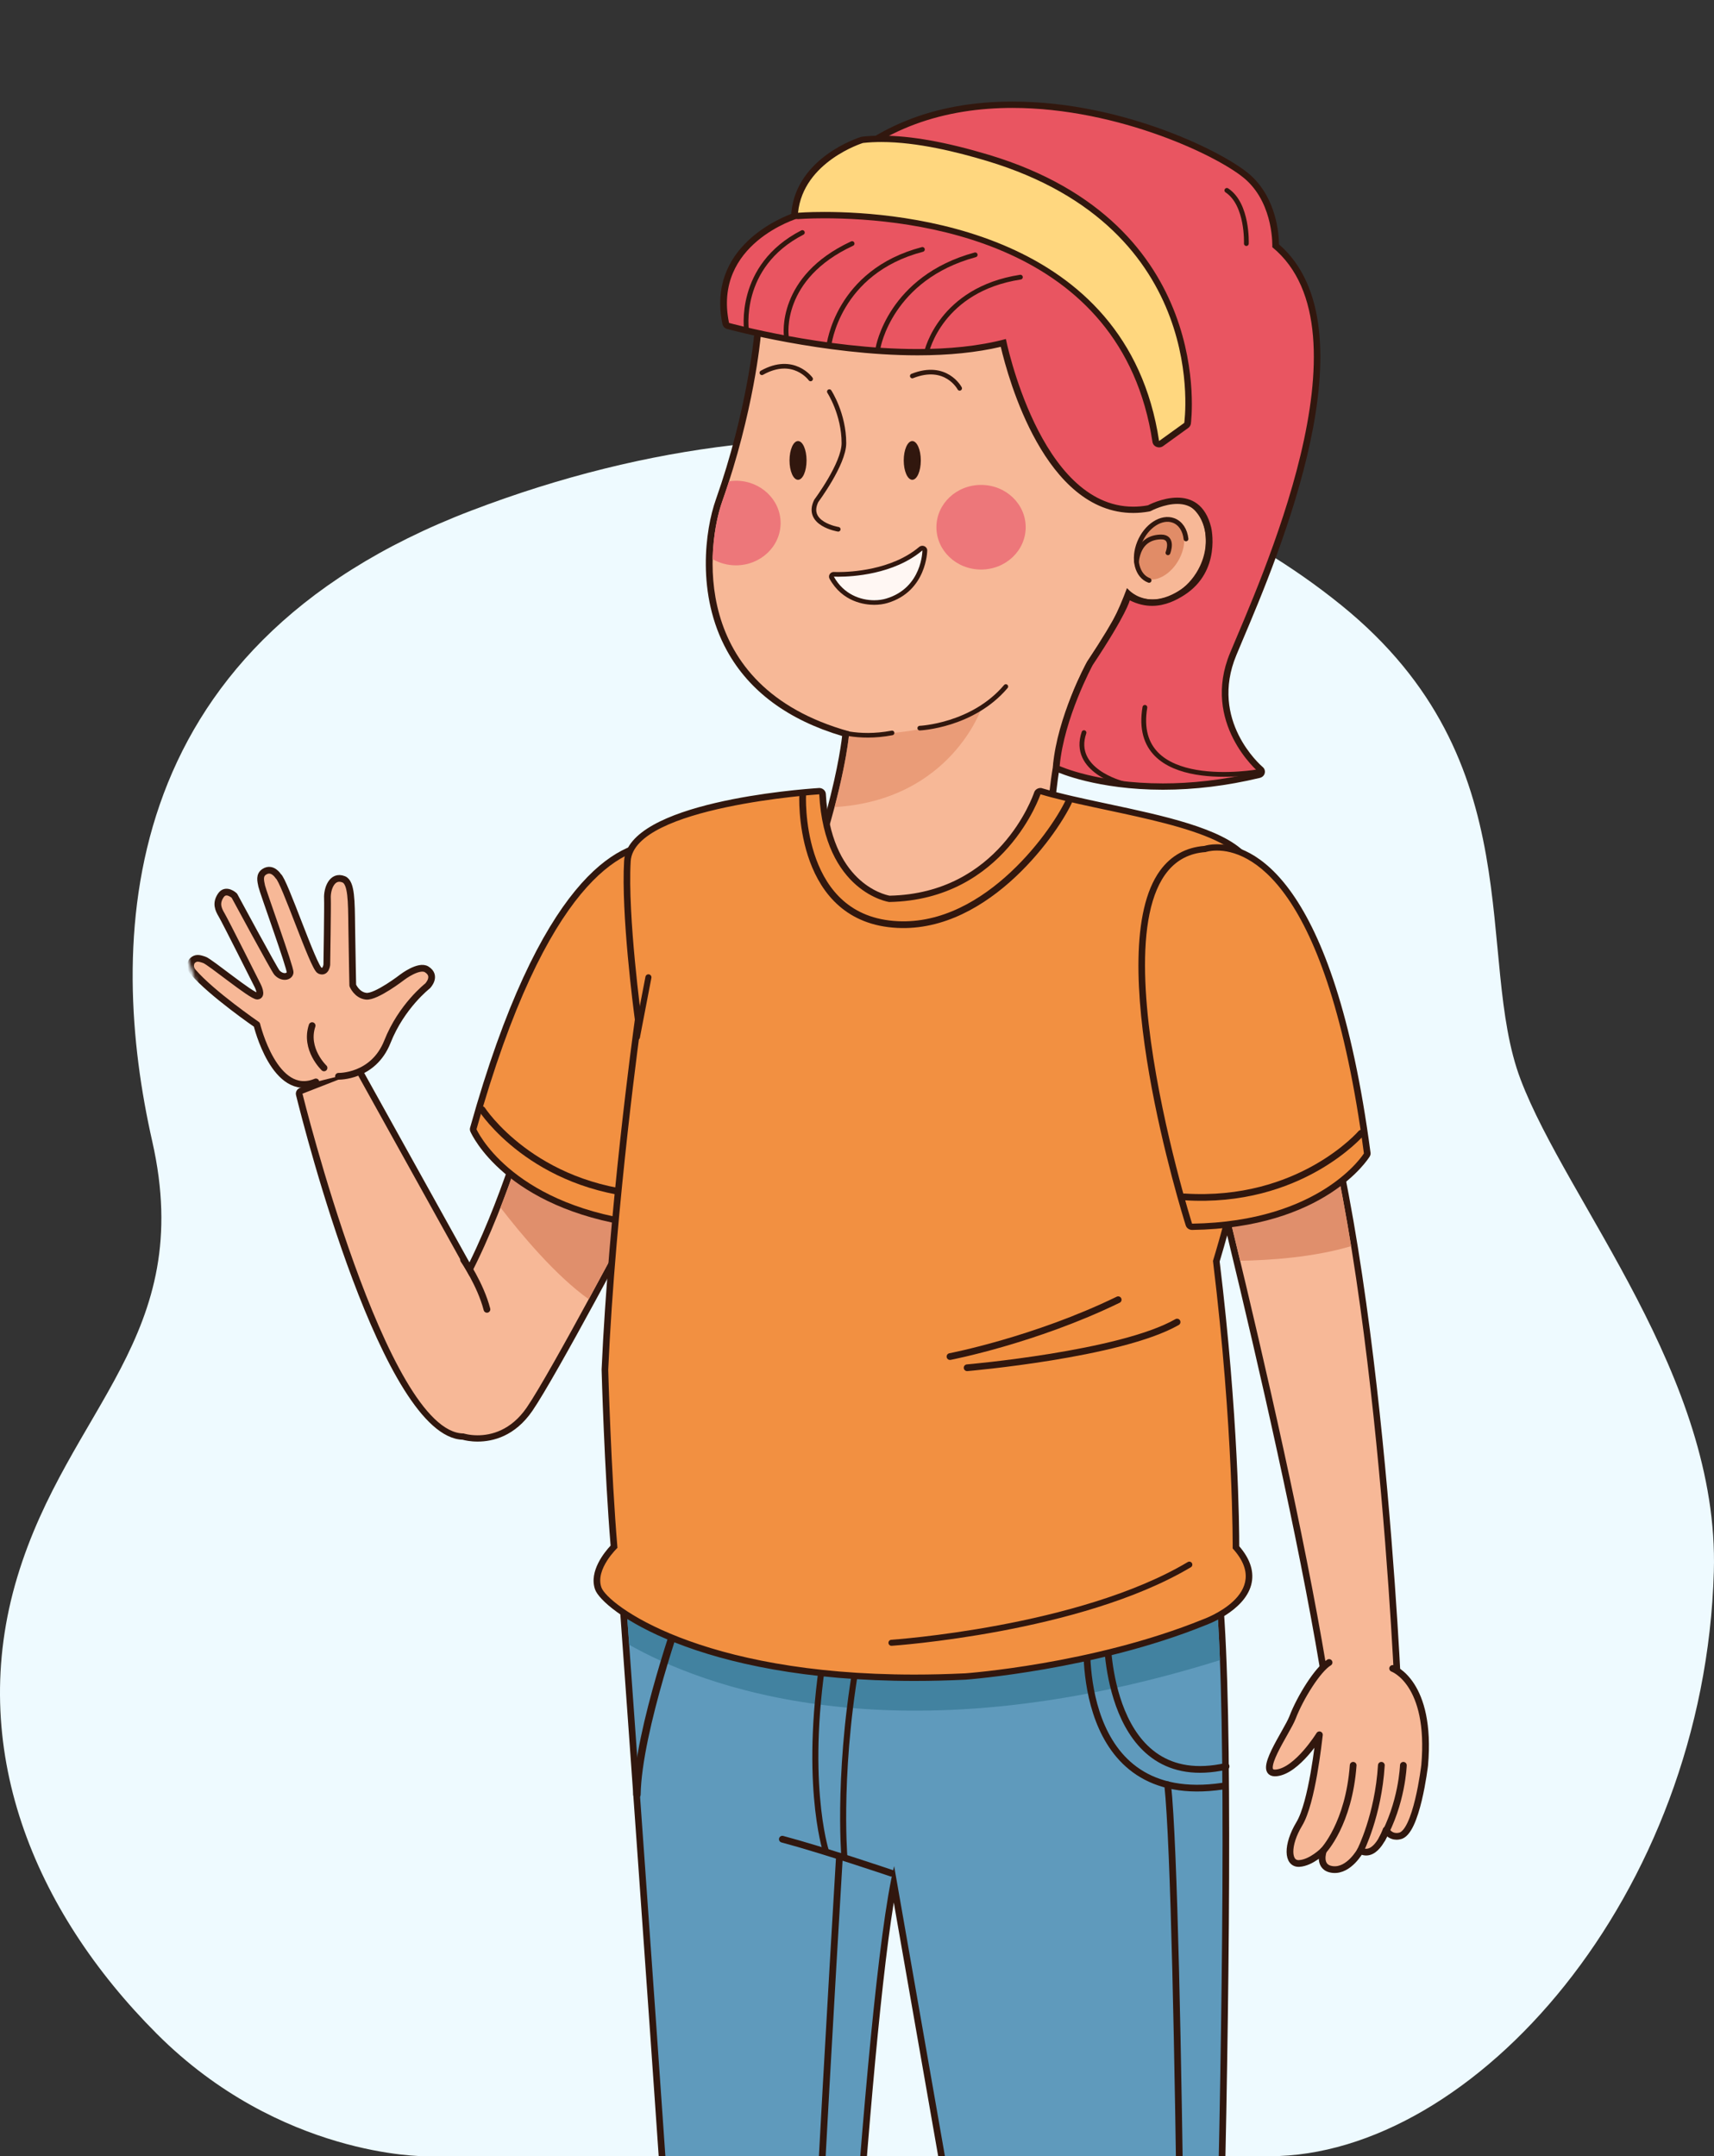 <svg width="461" height="580" viewBox="0 0 461 580" fill="none" xmlns="http://www.w3.org/2000/svg">
<rect x="0" y="0" width="461" height="580" fill="#333333" stroke="none"/>
<path d="M114.187 579.99C114.187 579.99 75.379 580.301 42.199 547.091C9.018 513.882 -9.129 469.954 4.642 424.231C18.413 378.508 52.844 359.567 40.947 306.996C29.049 254.424 29.68 174.479 126.696 137.369C223.712 100.259 308.85 120.735 360.799 162.828C412.757 204.921 396.483 257.452 409.001 290.411C421.52 323.37 462.462 370.316 460.96 422.707C458.456 509.811 396.483 580 341.4 580C286.316 580 114.187 579.99 114.187 579.99Z" fill="#EEFAFF"/>
<mask id="mask0_18_275" style="mask-type:luminance" maskUnits="userSpaceOnUse" x="39" y="0" width="376" height="585">
<path d="M115.96 585C115.96 585 161.59 548.426 128.46 505C95.33 461.575 102.21 535.778 115.96 476C129.71 416.232 54.71 296.817 42.83 228.086C30.95 159.355 49.12 88.118 146 39.606C242.88 -8.907 310.34 -15.428 362.21 39.606C414.09 94.64 397.84 163.317 410.34 206.4C422.84 249.483 399.5 294.505 398 363C395.5 476.881 397.84 584.989 342.84 584.989C287.84 585 115.96 585 115.96 585Z" fill="white"/>
</mask>
<g mask="url(#mask0_18_275)">
<path d="M242.98 267.39C230.81 266.21 222.65 262.08 218.73 255.1C211.43 242.1 221.38 224.14 221.81 223.38C226.14 208.52 227.24 199.76 227.48 197.36C212.79 193.13 202.32 185.5 196.34 174.65C188.12 159.73 190.61 142.51 193.38 134.69C201.83 110.78 203.65 90.94 203.66 90.75C207.65 69.8 232.61 60.3 254.12 60.3C273.2 60.3 289.77 67.19 298.45 78.74C312.18 97.02 311.66 120.86 309.86 134.44C311.39 133.83 312.97 133.52 314.5 133.52C315.92 133.52 317.29 133.78 318.56 134.31C324.8 136.9 327.07 145.08 323.63 152.52C320.96 158.26 315.55 162.12 310.14 162.12C308.72 162.12 307.34 161.85 306.07 161.31C305.13 160.93 304.28 160.41 303.48 159.75C301.26 165.52 298.73 170.45 296.14 174.06C282.48 192.93 282.48 223.48 282.49 223.79C275.79 238.39 253.59 267.41 243.49 267.41C243.44 267.41 243.01 267.39 242.98 267.39Z" fill="#F7B897"/>
<path d="M254.12 61.16C271.29 61.16 288.49 66.97 297.71 79.24C309.83 95.36 311.54 116.95 308.74 135.91C310.58 134.91 312.55 134.37 314.49 134.37C315.75 134.37 317 134.6 318.18 135.1C323.98 137.51 326.03 145.17 322.79 152.18C320.2 157.75 315.04 161.27 310.13 161.27C308.86 161.27 307.61 161.03 306.42 160.54C305.11 160 304.01 159.18 303.11 158.19C300.75 164.58 298.03 169.91 295.39 173.58C281.41 192.89 281.58 223.8 281.58 223.8C274.56 238.9 252.6 266.56 243.47 266.56C243.34 266.56 243.2 266.55 243.07 266.54C200.8 262.46 222.6 223.78 222.6 223.78C227.89 205.75 228.44 196.75 228.44 196.75C184.77 184.61 190.37 145.88 194.23 134.97C202.81 110.69 204.56 90.82 204.56 90.82C208.23 71.56 231.15 61.16 254.12 61.16ZM254.12 59.45C232.25 59.45 206.85 69.17 202.79 90.52C202.75 90.88 200.92 110.65 192.52 134.42C189.71 142.37 187.17 159.88 195.54 175.05C201.53 185.93 211.94 193.64 226.5 197.98C226.14 201.07 224.91 209.5 220.92 223.15C219.8 225.19 210.7 242.63 217.93 255.5C222.01 262.74 230.4 267.03 242.88 268.24C243.07 268.25 243.27 268.26 243.47 268.26C254.09 268.26 276.34 239.28 283.22 224.49C283.32 224.27 283.38 224.03 283.38 223.8C283.38 223.49 283.39 193.18 296.88 174.55C299.35 171.12 301.75 166.52 303.9 161.15C304.47 161.52 305.08 161.84 305.71 162.1C307.09 162.68 308.59 162.98 310.14 162.98C315.9 162.98 321.65 158.91 324.45 152.87C328.09 145 325.62 136.33 318.92 133.54C317.54 132.96 316.05 132.67 314.5 132.67C313.32 132.67 312.12 132.85 310.93 133.18C312.59 119.29 312.64 96.16 299.18 78.25C290.34 66.48 273.49 59.46 254.12 59.45Z" fill="#31170E"/>
<path opacity="0.6" d="M317.22 150.27C315.01 154.55 310.78 156.89 307.77 155.5C304.74 154.11 304.08 149.51 306.26 145.23C308.47 140.95 312.7 138.61 315.73 140C318.75 141.4 319.42 146 317.22 150.27Z" fill="#D26E49"/>
<path opacity="0.6" d="M264.08 190.27C251.48 197.19 236.94 197.89 228.38 197.28C228.21 199.11 227.44 205.7 224.46 217.1C255.79 215.22 264.08 190.27 264.08 190.27Z" fill="#E18964"/>
<path d="M224.28 196.33C224.28 196.33 230.46 198.95 239.93 197.15" stroke="#31170E" stroke-width="1.247" stroke-miterlimit="10" stroke-linecap="round" stroke-linejoin="round"/>
<path d="M247.38 195.86C247.38 195.86 261.58 195.24 270.53 184.67" stroke="#31170E" stroke-width="1.247" stroke-miterlimit="10" stroke-linecap="round" stroke-linejoin="round"/>
<path d="M235.14 162.08C232.81 162.08 227.04 161.44 223.7 155.4C223.6 155.2 223.61 154.96 223.73 154.77C223.86 154.59 224.06 154.48 224.28 154.48C224.3 154.48 225.48 154.51 225.48 154.51C228.76 154.51 240.04 154.01 247.66 147.6C247.77 147.5 247.93 147.44 248.09 147.44C248.18 147.44 248.27 147.47 248.35 147.5C248.59 147.6 248.74 147.82 248.74 148.06C248.74 148.17 248.62 158.62 238.51 161.63C237.5 161.92 236.33 162.08 235.14 162.08Z" fill="#FFF7F3"/>
<path d="M248.09 148.05C248.09 148.05 248.09 158.12 238.32 161.02C237.41 161.29 236.31 161.46 235.13 161.46C231.46 161.46 226.92 159.89 224.27 155.1C224.27 155.1 224.71 155.13 225.48 155.13C229.14 155.13 240.37 154.56 248.09 148.05ZM248.09 146.81C247.77 146.81 247.46 146.92 247.21 147.13C239.78 153.4 228.69 153.88 225.48 153.88C224.77 153.88 224.37 153.86 224.35 153.86C224.32 153.85 224.3 153.85 224.27 153.85C223.83 153.85 223.42 154.06 223.18 154.42C222.92 154.79 222.9 155.27 223.11 155.67C226.61 162.01 232.68 162.69 235.13 162.69C236.39 162.69 237.63 162.52 238.7 162.2C249.27 159.06 249.39 148.16 249.39 148.05C249.39 147.57 249.08 147.12 248.62 146.92C248.45 146.85 248.28 146.81 248.09 146.81Z" fill="#31170E"/>
<path d="M275.87 141.82C275.87 148.1 270.51 153.2 263.86 153.2C257.23 153.2 251.86 148.1 251.86 141.82C251.86 135.53 257.23 130.44 263.86 130.44C270.51 130.43 275.87 135.53 275.87 141.82Z" fill="#ED777A"/>
<path d="M197.93 152.07C204.56 152.07 209.95 146.99 209.95 140.69C209.95 134.41 204.57 129.31 197.93 129.31C197.3 129.31 196.69 129.37 196.07 129.47C195.49 131.26 194.88 133.09 194.22 134.97C193.08 138.16 191.81 143.77 191.66 150.4C193.49 151.45 195.65 152.07 197.93 152.07Z" fill="#ED777A"/>
<path d="M225.45 142.37C225.45 142.37 216.49 140.93 219.55 134.72C219.55 134.72 226.98 124.78 226.98 119.2C226.98 111.34 223.06 105.34 223.06 105.34" stroke="#31170E" stroke-width="1.247" stroke-miterlimit="10" stroke-linecap="round" stroke-linejoin="round"/>
<path d="M218.02 101.93C218.02 101.93 213.43 95.51 204.92 100.27" stroke="#31170E" stroke-width="1.247" stroke-miterlimit="10" stroke-linecap="round" stroke-linejoin="round"/>
<path d="M258.11 104.46C258.11 104.46 254.48 97.52 245.37 101.14" stroke="#31170E" stroke-width="1.247" stroke-miterlimit="10" stroke-linecap="round" stroke-linejoin="round"/>
<path d="M216.93 123.85C216.93 126.73 215.91 129.06 214.64 129.06C213.37 129.06 212.35 126.73 212.35 123.85C212.35 120.97 213.37 118.64 214.64 118.64C215.91 118.64 216.93 120.97 216.93 123.85Z" fill="#31170E"/>
<path d="M247.66 123.85C247.66 126.73 246.64 129.06 245.37 129.06C244.1 129.06 243.07 126.73 243.07 123.85C243.07 120.97 244.1 118.64 245.37 118.64C246.63 118.64 247.66 120.97 247.66 123.85Z" fill="#31170E"/>
<path d="M309.06 156.12C305.82 154.93 304.67 150.37 306.48 145.92C308.3 141.47 312.38 138.82 315.61 139.99C317.54 140.7 318.73 142.6 318.99 144.96" stroke="#31170E" stroke-width="1.285" stroke-miterlimit="10" stroke-linecap="round" stroke-linejoin="round"/>
<path d="M314.13 148.69C314.13 148.69 315.83 144.42 312.31 144.44C309.71 144.46 306.33 145.59 305.67 151.06" stroke="#31170E" stroke-width="1.285" stroke-miterlimit="10" stroke-linecap="round" stroke-linejoin="round"/>
<path d="M312.8 211.57C295.28 211.57 285.06 207.02 284.63 206.83C284.3 206.67 284.09 206.34 284.12 205.99C285.27 193.1 292.78 179.1 293.1 178.51C302.1 164.98 302.95 161.45 302.98 161.3C303.03 161.04 303.23 160.81 303.48 160.7C303.61 160.64 303.73 160.62 303.87 160.62C304.01 160.62 304.15 160.66 304.28 160.72C306.12 161.64 307.99 162.11 309.86 162.11C313.34 162.11 316.18 160.54 318.02 159.38C327.48 153.29 324.9 142.13 324.88 142.02C323.68 137.18 320.91 134.71 316.65 134.71C312.85 134.71 309.24 136.65 309.2 136.68C307.51 137.03 306.14 137.14 304.81 137.14C280.85 137.14 271.32 98.86 269.86 92.26C263.29 93.91 255.54 94.75 246.83 94.75H246.82C221.67 94.74 196.09 87.75 195.83 87.69C195.51 87.6 195.27 87.35 195.2 87.04C190.69 65.21 214.15 57.99 214.38 57.92L222.26 48.4C234.67 34.99 251.51 28.2 272.33 28.2C302.3 28.2 329.55 42.08 335.87 47.86C342.8 54.22 343.14 63.97 343.13 66.13C368.95 87.96 343.1 149.02 333.34 172.06L331.71 175.93C324.17 194.04 338.89 206.84 339.04 206.97C339.29 207.19 339.38 207.51 339.31 207.81C339.23 208.12 338.98 208.35 338.66 208.43C329.9 210.51 321.2 211.57 312.8 211.57Z" fill="#E95561"/>
<path d="M272.31 29.03C300.9 29.03 328.48 42.28 335.22 48.45C342.69 55.29 342.2 66.49 342.2 66.49C369.72 89.03 338.71 156.69 330.85 175.6C322.99 194.5 338.42 207.59 338.42 207.59C328.75 209.91 320.14 210.73 312.79 210.73C295.27 210.73 285.01 206.07 285.01 206.07C286.16 193.19 293.89 178.9 293.89 178.9C303.19 164.92 303.86 161.48 303.86 161.48C305.99 162.55 308.01 162.97 309.87 162.97C313.44 162.97 316.43 161.42 318.52 160.08C328.6 153.59 325.75 141.84 325.75 141.84C324.18 135.53 320.3 133.86 316.64 133.86C312.55 133.86 308.74 135.93 308.74 135.93C307.39 136.18 306.07 136.29 304.8 136.29C279.58 136.29 270.54 91.19 270.54 91.19C263.22 93.15 255.03 93.89 246.81 93.89C221.51 93.89 196.08 86.86 196.08 86.86C191.66 65.53 214.64 58.72 214.64 58.72L222.94 48.92C236.68 34.06 254.69 29.03 272.31 29.03ZM272.31 27.32C251.22 27.32 234.15 34.21 221.59 47.78L213.56 57.26C209.96 58.53 190.03 66.52 194.31 87.18C194.44 87.81 194.93 88.31 195.57 88.49C195.83 88.56 221.54 95.58 246.81 95.58C255.22 95.58 262.72 94.81 269.17 93.29C271.2 101.94 281.07 137.98 304.81 137.98C306.21 137.98 307.64 137.85 309.08 137.59C309.28 137.56 309.47 137.5 309.64 137.4C309.67 137.38 313.11 135.55 316.64 135.55C320.48 135.55 322.9 137.73 324 142.21C324.1 142.63 326.41 152.92 317.5 158.65C315.77 159.77 313.08 161.24 309.86 161.24C308.13 161.24 306.4 160.81 304.7 159.95C304.43 159.82 304.15 159.76 303.85 159.76C303.58 159.76 303.31 159.81 303.06 159.93C302.55 160.17 302.17 160.62 302.08 161.16C302.06 161.26 301.12 164.84 292.37 177.98C291.96 178.71 284.39 192.86 283.21 205.92C283.15 206.62 283.55 207.29 284.23 207.61C284.67 207.8 295.06 212.43 312.79 212.43C321.27 212.43 330.03 211.36 338.86 209.24C339.5 209.08 340.01 208.61 340.16 208C340.32 207.39 340.12 206.74 339.62 206.32C339.02 205.82 325.23 193.76 332.53 176.23L334.15 172.36C343.94 149.26 369.81 88.18 344 65.73C343.97 62.88 343.3 53.49 336.46 47.23C330.08 41.36 302.54 27.32 272.31 27.32Z" fill="#31170E"/>
<path d="M335.22 65.52C335.22 65.52 335.66 54.97 329.98 51.21" stroke="#31170E" stroke-width="1.285" stroke-miterlimit="10" stroke-linecap="round" stroke-linejoin="round"/>
<path d="M311.75 119.49C311.64 119.49 311.51 119.47 311.41 119.43C311.12 119.32 310.91 119.07 310.87 118.77C302.33 62.27 240.46 57.87 221.7 57.87C217.35 57.87 214.75 58.09 214.73 58.09C214.7 58.09 214.68 58.09 214.65 58.09C214.4 58.09 214.18 58 214.01 57.84C213.82 57.66 213.72 57.41 213.75 57.16C215.18 42.98 231.66 37.71 231.83 37.66C233.65 37.44 235.35 37.35 237.08 37.35C244.89 37.35 254.28 39.04 265.78 42.5C326.28 60.74 319.49 113.34 319.42 113.87L312.31 119.33C312.14 119.43 311.94 119.49 311.75 119.49Z" fill="#FFD77F"/>
<path d="M237.07 38.2C246.69 38.2 257.45 40.89 265.51 43.31C325.99 61.54 318.52 113.75 318.52 113.75L311.75 118.63C303.19 61.95 242.58 57.01 221.69 57.01C217.28 57.01 214.64 57.23 214.64 57.23C216.02 43.44 232.1 38.46 232.1 38.46C233.71 38.28 235.37 38.2 237.07 38.2ZM237.07 36.49C235.25 36.49 233.5 36.58 231.88 36.77C231.76 36.79 231.64 36.81 231.54 36.84C230.84 37.06 214.33 42.34 212.85 57.07C212.8 57.58 212.99 58.08 213.36 58.44C213.7 58.76 214.16 58.94 214.64 58.94C214.69 58.94 214.74 58.94 214.79 58.93C214.81 58.93 217.42 58.72 221.69 58.72C245.5 58.72 301.77 64.59 309.97 118.88C310.06 119.48 310.48 119.99 311.07 120.21C311.29 120.3 311.52 120.34 311.75 120.34C312.14 120.34 312.52 120.23 312.84 119.99L319.61 115.1C319.98 114.83 320.23 114.42 320.3 113.97C320.37 113.43 327.26 60.13 266.05 41.67C254.46 38.19 244.98 36.49 237.07 36.49Z" fill="#31170E"/>
<path d="M200.8 89.03C200.8 89.03 198.11 71.65 215.8 62.55" stroke="#31170E" stroke-width="1.285" stroke-miterlimit="10" stroke-linecap="round" stroke-linejoin="round"/>
<path d="M211.48 90.27C211.48 90.27 209.38 74.69 229.18 65.52" stroke="#31170E" stroke-width="1.285" stroke-miterlimit="10" stroke-linecap="round" stroke-linejoin="round"/>
<path d="M222.94 92.96C222.94 92.96 225.15 73.1 248.09 67.1" stroke="#31170E" stroke-width="1.285" stroke-miterlimit="10" stroke-linecap="round" stroke-linejoin="round"/>
<path d="M236.18 93.49C236.18 93.49 239.37 74.76 262.29 68.55" stroke="#31170E" stroke-width="1.285" stroke-miterlimit="10" stroke-linecap="round" stroke-linejoin="round"/>
<path d="M249.25 94.61C249.25 94.61 252.97 77.86 274.45 74.55" stroke="#31170E" stroke-width="1.285" stroke-miterlimit="10" stroke-linecap="round" stroke-linejoin="round"/>
<path d="M338.42 207.58C338.42 207.58 304 213.72 307.93 190.27" stroke="#31170E" stroke-width="1.285" stroke-miterlimit="10" stroke-linecap="round" stroke-linejoin="round"/>
<path d="M301.82 210.72C301.82 210.72 288.06 207.24 291.55 197.07" stroke="#31170E" stroke-width="1.285" stroke-miterlimit="10" stroke-linecap="round" stroke-linejoin="round"/>
<path d="M128.46 386.92C126.08 386.92 124.47 386.4 124.4 386.37H124.38C103.48 386.38 81.41 298.13 80.48 294.37C80.38 293.97 80.61 293.55 81.01 293.4L95.55 287.72C95.66 287.68 95.78 287.65 95.89 287.65C96.21 287.65 96.52 287.82 96.67 288.11L126.29 341.46C136.64 320.99 143.35 295.54 143.43 295.28C143.51 294.97 143.76 294.73 144.08 294.66C144.15 294.65 144.22 294.63 144.29 294.63C144.55 294.63 144.79 294.74 144.97 294.93L171.98 324.77C172.21 325.03 172.26 325.39 172.1 325.7C171.15 327.49 148.83 369.75 142.41 379.07C137.95 385.55 132.36 386.92 128.46 386.92Z" fill="#F7B897"/>
<path d="M95.89 288.51L126.33 343.33C137.28 322.31 144.29 295.48 144.29 295.48L171.3 325.32C171.3 325.32 148.13 369.22 141.67 378.61C137.37 384.86 131.99 386.08 128.46 386.08C126.2 386.08 124.69 385.58 124.69 385.58C103.95 385.58 81.35 294.19 81.35 294.19L95.89 288.51ZM95.89 286.82C95.66 286.82 95.43 286.86 95.21 286.95L80.67 292.63C79.86 292.95 79.42 293.77 79.62 294.58C81.96 304.03 102.98 386.55 124.41 387.27C125.04 387.44 126.51 387.77 128.46 387.77C132.58 387.77 138.48 386.34 143.17 379.53C149.61 370.17 171.96 327.87 172.9 326.08C173.22 325.47 173.13 324.74 172.66 324.23L145.65 294.4C145.31 294.02 144.81 293.81 144.3 293.81C144.17 293.81 144.03 293.82 143.89 293.85C143.24 294 142.73 294.47 142.57 295.08C142.51 295.33 136.13 319.48 126.26 339.58L97.47 287.74C97.15 287.15 96.53 286.82 95.89 286.82Z" fill="#31170E"/>
<path d="M154.79 307.07L141.6 304.73C141.2 306.02 140.76 307.41 140.28 308.88C140.25 308.99 140.21 309.09 140.18 309.19C139.71 310.64 139.2 312.16 138.65 313.75C138.6 313.9 138.55 314.04 138.5 314.19C138.27 314.87 138.03 315.57 137.78 316.27C137.74 316.4 137.69 316.52 137.65 316.65C137.36 317.48 137.07 318.31 136.75 319.16C136.72 319.24 136.68 319.33 136.65 319.42C136.37 320.16 136.1 320.93 135.8 321.69C135.73 321.88 135.66 322.06 135.58 322.25C135.26 323.1 134.93 323.95 134.61 324.81C140.12 331.96 149.41 343.11 158.34 349.47C165.17 336.92 171.3 325.31 171.3 325.31L154.79 307.07Z" fill="#E08F6C"/>
<path d="M365.95 462.84C361.91 462.84 358.46 461.5 358.32 461.44C358.02 461.32 357.82 461.07 357.78 460.77C348.66 397.33 317.97 280.35 317.66 279.18C317.6 278.92 317.66 278.66 317.82 278.46C317.99 278.26 318.25 278.14 318.53 278.14H349.87C350.24 278.14 350.58 278.36 350.7 278.69C370.83 331.24 376.06 456.25 376.11 457.5C376.12 457.67 376.07 457.84 375.98 457.98C373.89 461.15 370.43 462.84 365.95 462.84Z" fill="#F7B897"/>
<path d="M349.87 278.97C370.18 332.01 375.23 457.53 375.23 457.53C372.92 461.05 369.25 462 365.95 462C362.05 462 358.66 460.66 358.66 460.66C349.43 396.44 318.53 278.97 318.53 278.97H349.87ZM349.87 277.28H318.53C317.98 277.28 317.47 277.52 317.12 277.92C316.79 278.33 316.67 278.87 316.79 279.37C317.1 280.54 347.78 397.48 356.89 460.88C356.97 461.47 357.39 461.98 357.97 462.21C358.12 462.27 361.74 463.68 365.95 463.68C370.75 463.68 374.48 461.86 376.74 458.41C376.93 458.13 377.02 457.79 377.01 457.45C376.96 456.19 371.72 331.06 351.55 278.39C351.29 277.72 350.62 277.28 349.87 277.28Z" fill="#31170E"/>
<path d="M333.55 339.13C341.66 339 353.33 338.2 363.4 335.2C361.46 323.31 359.24 311.82 356.69 301.46L325.73 307.23C328.02 316.39 330.7 327.26 333.55 339.13Z" fill="#E08F6C"/>
<path d="M171.17 329.15C136.56 324.22 127.69 304.89 127.33 304.07C127.26 303.9 127.25 303.71 127.29 303.53C145.9 236.98 166.42 227.05 176.99 227.05C180.18 227.05 182.09 228.01 182.17 228.06C186.64 228.89 190.17 231.48 192.4 235.64C204.99 259.06 173.46 325.83 172.11 328.66C171.96 328.97 171.64 329.16 171.3 329.16C171.26 329.16 171.21 329.16 171.17 329.15Z" fill="#F29041"/>
<path d="M177 227.9C180.01 227.9 181.75 228.8 181.75 228.8C215.54 235.44 171.31 328.32 171.31 328.32C136.8 323.4 128.16 303.75 128.16 303.75C147.03 236.24 167.85 227.9 177 227.9ZM177 226.21C166.17 226.21 145.2 236.23 126.44 303.32C126.34 303.68 126.37 304.06 126.52 304.4C126.89 305.24 135.95 324.99 171.05 329.99C171.14 330 171.23 330.01 171.32 330.01C172.01 330.01 172.65 329.63 172.95 329.01C174.3 326.16 206 259.03 193.22 235.26C190.89 230.92 187.23 228.21 182.36 227.18C181.65 226.89 179.79 226.21 177 226.21Z" fill="#31170E"/>
<path d="M129.67 298.48C129.67 298.48 143.28 319.51 174.39 321.46" stroke="#31170E" stroke-width="1.81" stroke-miterlimit="10" stroke-linecap="round" stroke-linejoin="round"/>
<path d="M300.66 715.09C286.64 715.09 276.99 711.18 276.59 711.02C276.31 710.91 276.12 710.66 276.07 710.38L240.4 506.59C232.33 548.54 224.18 702.67 224.1 704.28C224.08 704.64 223.84 704.94 223.49 705.04C220.03 706.11 216.09 706.65 211.78 706.65C198.91 706.65 186.98 701.94 186.48 701.73C186.16 701.6 185.96 701.31 185.94 700.99C184.03 659.08 167.21 426.54 167.04 424.2C167.02 423.97 167.1 423.75 167.26 423.58C167.42 423.41 167.65 423.31 167.89 423.3C167.89 423.3 325.23 417.06 325.24 417.06C325.62 417.06 325.96 417.28 326.08 417.63C334.68 440.76 325.48 699.27 325.09 710.27C325.08 710.61 324.85 710.91 324.51 711.03C316.92 713.72 308.9 715.09 300.66 715.09Z" fill="#5F9ABC"/>
<path d="M325.23 417.91C333.88 441.15 324.19 710.24 324.19 710.24C315.72 713.25 307.66 714.24 300.66 714.24C286.67 714.24 276.95 710.24 276.95 710.24L240.49 501.96C232 536.36 223.21 704.25 223.21 704.25C219.53 705.38 215.62 705.82 211.77 705.82C198.93 705.82 186.82 700.96 186.82 700.96C184.89 658.56 167.91 424.15 167.91 424.15L325.23 417.91ZM325.23 416.22C325.21 416.22 325.18 416.22 325.15 416.22L167.84 422.46C167.36 422.48 166.9 422.68 166.58 423.02C166.26 423.36 166.1 423.81 166.13 424.27C166.3 426.62 183.12 659.13 185.03 701.03C185.06 701.69 185.48 702.26 186.11 702.51C186.62 702.71 198.7 707.5 211.76 707.5C216.16 707.5 220.19 706.95 223.75 705.85C224.45 705.63 224.94 705.03 224.98 704.33C225.06 702.77 232.63 559.58 240.39 511.74L275.18 710.52C275.28 711.08 275.68 711.56 276.23 711.79C276.64 711.96 286.45 715.93 300.65 715.93C309 715.93 317.12 714.55 324.8 711.82C325.48 711.58 325.93 710.98 325.96 710.3C326.36 699.3 335.56 440.62 326.9 417.35C326.66 416.67 325.99 416.22 325.23 416.22Z" fill="#31170E"/>
<path d="M328.12 446.56C327.57 431.99 326.65 421.69 325.24 417.91L167.93 424.15C167.93 424.15 168.43 430.95 169.24 442.43C187.96 453.05 240.09 474.06 328.12 446.56Z" fill="#4282A0"/>
<path d="M227.09 499.3C227.09 499.3 225.04 474.03 231.4 441.89" stroke="#31170E" stroke-width="1.625" stroke-miterlimit="10" stroke-linecap="round" stroke-linejoin="round"/>
<path d="M222.1 497.79C222.1 497.79 215.79 478.2 222.1 441.88" stroke="#31170E" stroke-width="1.625" stroke-miterlimit="10" stroke-linecap="round" stroke-linejoin="round"/>
<path d="M183.48 432.34C183.48 432.34 171.6 465.41 171.31 482.72" stroke="#31170E" stroke-width="2.002" stroke-miterlimit="10" stroke-linecap="round" stroke-linejoin="round"/>
<path d="M297.79 440.32C297.79 440.32 297.57 482.3 329.77 475.13" stroke="#31170E" stroke-width="1.81" stroke-miterlimit="10" stroke-linecap="round" stroke-linejoin="round"/>
<path d="M292.39 440.32C292.39 440.32 288.71 486.39 328.83 480.46" stroke="#31170E" stroke-width="1.81" stroke-miterlimit="10" stroke-linecap="round" stroke-linejoin="round"/>
<path d="M245.97 451.29C188.53 451.29 162.71 432.35 160.91 427.26C159.24 422.51 163.91 417.31 165.16 416.04C163.47 395.81 162.72 368.75 162.71 368.48C164.67 324.28 171.6 274.64 171.67 274.15C171.63 274.09 167.89 246.28 168.75 231.62C169.65 216.31 218.21 212.94 220.28 212.81C220.3 212.81 220.32 212.8 220.34 212.8C220.56 212.8 220.77 212.88 220.93 213.01C221.11 213.16 221.21 213.37 221.23 213.6C222.6 238.95 238.59 241.67 239.27 241.78C269.27 241.24 278.9 213.67 279 213.39C279.12 213.03 279.47 212.8 279.85 212.8C279.94 212.8 280.03 212.81 280.12 212.84C285.13 214.33 291.25 215.64 297.73 217.02C312.67 220.21 328.13 223.5 334.3 229.94C343.16 239.18 341.49 245.99 341.42 246.28C344.88 281.78 327.28 338.83 327.1 339.4C332.36 381.86 332.44 412.76 332.44 416.19C335.45 419.59 336.53 422.93 335.66 426.12C333.86 432.79 324.23 436.25 323.82 436.39C294.36 448.35 260.09 450.91 259.75 450.94C255.07 451.17 250.44 451.29 245.97 451.29Z" fill="#F29041"/>
<path d="M279.85 213.65C296.27 218.56 325 221.51 333.64 230.53C342.28 239.54 340.55 246.08 340.55 246.08C344.01 282.12 326.24 339.17 326.24 339.17C331.81 384.83 331.54 416.51 331.54 416.51C342.77 428.82 323.5 435.61 323.5 435.61C293.79 447.66 259.67 450.1 259.67 450.1C254.91 450.33 250.35 450.44 245.96 450.44C188.08 450.44 163.36 431.56 161.75 426.99C160.02 422.08 166.07 416.35 166.07 416.35C164.34 395.87 163.59 368.46 163.59 368.46C165.58 323.84 172.55 274.27 172.55 274.27C172.55 274.27 168.77 246.42 169.63 231.68C170.5 216.94 220.34 213.66 220.34 213.66C221.77 240.07 239.13 242.63 239.13 242.63C270.32 242.06 279.85 213.65 279.85 213.65ZM279.85 211.96C279.1 211.96 278.39 212.42 278.15 213.14C277.78 214.25 268.63 240.31 239.27 240.93C237.64 240.62 223.4 237.24 222.12 213.57C222.1 213.12 221.88 212.69 221.52 212.39C221.19 212.12 220.77 211.96 220.34 211.96C220.3 211.96 220.26 211.97 220.22 211.97C214.96 212.31 168.78 215.8 167.86 231.58C167.03 245.79 170.37 271.43 170.75 274.26C170.25 277.91 163.71 325.71 161.81 368.39C161.81 368.78 162.56 395.54 164.23 415.75C162.62 417.48 158.33 422.66 160.05 427.54C161.96 432.97 187.21 452.15 245.95 452.15C250.44 452.15 255.08 452.04 259.75 451.81C260.14 451.78 294.54 449.2 324.19 437.18C324.54 437.06 334.59 433.44 336.51 426.36C337.42 422.96 336.35 419.45 333.31 415.92C333.31 411.24 333.1 380.92 328.04 339.33C329.48 334.57 345.55 280.7 342.34 246.18C342.61 244.64 343.15 237.95 334.95 229.4C328.58 222.77 312.99 219.43 297.91 216.22C291.45 214.84 285.35 213.55 280.38 212.06C280.22 211.99 280.03 211.96 279.85 211.96Z" fill="#31170E"/>
<path d="M255.51 364.9C255.51 364.9 278.27 360.53 300.75 349.61" stroke="#31170E" stroke-width="1.81" stroke-miterlimit="10" stroke-linecap="round" stroke-linejoin="round"/>
<path d="M260.12 367.91C260.12 367.91 301.33 364.36 316.59 355.62" stroke="#31170E" stroke-width="1.81" stroke-miterlimit="10" stroke-linecap="round" stroke-linejoin="round"/>
<path d="M239.77 503.87C239.77 503.87 221.23 497.59 210.42 494.72" stroke="#31170E" stroke-width="1.81" stroke-miterlimit="10" stroke-linecap="round" stroke-linejoin="round"/>
<path d="M225.78 499.3C225.78 499.3 214.28 690.6 215.95 705.63" stroke="#31170E" stroke-width="1.81" stroke-miterlimit="10" stroke-linecap="round" stroke-linejoin="round"/>
<path d="M318.49 711.99C318.49 711.99 317.51 512.01 314.06 480.07" stroke="#31170E" stroke-width="1.81" stroke-miterlimit="10" stroke-linecap="round" stroke-linejoin="round"/>
<path d="M239.77 441.89C239.77 441.89 290.32 438.48 319.88 420.87" stroke="#31170E" stroke-width="1.625" stroke-miterlimit="10" stroke-linecap="round" stroke-linejoin="round"/>
<path d="M174.4 262.89L171.31 278.97" stroke="#31170E" stroke-width="1.625" stroke-miterlimit="10" stroke-linecap="round" stroke-linejoin="round"/>
<path d="M320.63 329.99C320.24 329.99 319.88 329.74 319.78 329.39C318.85 326.41 296.99 256.25 312.76 234.63C315.56 230.79 319.41 228.68 324.2 228.35C324.16 228.34 325.39 227.93 327.32 227.93C336.18 227.93 357.87 235.94 367.73 310.13C367.75 310.31 367.71 310.5 367.61 310.65C367.13 311.42 355.62 329.46 320.64 329.97C320.63 329.99 320.63 329.99 320.63 329.99Z" fill="#F29041"/>
<path d="M327.32 228.79C335.31 228.79 356.97 235.96 366.84 310.25C366.84 310.25 355.51 328.64 320.62 329.15C320.62 329.15 289.85 231.52 324.27 229.2C324.28 229.19 325.41 228.79 327.32 228.79ZM327.32 227.1C325.64 227.1 324.45 227.38 323.93 227.54C318.95 227.93 314.95 230.16 312.02 234.16C296.01 256.11 317.97 326.64 318.92 329.63C319.14 330.34 319.84 330.84 320.63 330.84C320.64 330.84 320.65 330.84 320.66 330.84C356.14 330.32 367.9 311.88 368.39 311.1C368.59 310.78 368.67 310.41 368.62 310.04C358.66 235.18 336.43 227.1 327.32 227.1Z" fill="#31170E"/>
<path d="M366.09 304.83C366.09 304.83 349.64 323.96 318.53 321.95" stroke="#31170E" stroke-width="1.81" stroke-miterlimit="10" stroke-linecap="round" stroke-linejoin="round"/>
<path d="M215.89 213.65C215.89 213.65 214.21 245.41 239.04 248.49C263.86 251.56 283.14 224.76 287.44 215.64" stroke="#31170E" stroke-width="1.81" stroke-miterlimit="10" stroke-linecap="round" stroke-linejoin="round"/>
<path d="M124.69 338.89C124.69 338.89 129.24 345.49 130.97 352.2" stroke="#31170E" stroke-width="1.81" stroke-miterlimit="10" stroke-linecap="round" stroke-linejoin="round"/>
<path d="M91.04 289.51C91.04 289.51 100.41 289.77 104.2 280.2C107.98 270.64 115 265.2 115 265.2C115 265.2 117.62 262.54 114.76 260.75C112.67 259.45 108.26 262.8 108.26 262.8C108.26 262.8 101.19 268.28 98.47 267.97C95.94 267.68 94.88 265.06 94.88 265.06C94.88 265.06 94.71 256.95 94.6 249.17C94.52 242.44 94.55 237.37 92.44 236.53C89.26 235.26 87.93 239.17 88.07 241.69C88.16 243.33 87.9 259.49 87.9 259.49C87.9 259.49 87.67 261.84 85.98 261.06C84.29 260.27 76.42 236.68 74.84 235.68C74.84 235.68 73.25 233.08 71.07 234.51C69.69 235.41 70.09 236.93 70.39 238.34C70.68 239.76 78.18 260.41 78.03 261.6C77.88 262.78 75.94 263.22 74.48 261.62C73.82 260.9 63.03 240.92 63.03 240.92C63.03 240.92 60.76 238.79 59.37 240.89C57.97 243 58.71 244.59 59.65 246.18C60.6 247.77 69.28 265.08 69.28 265.08C69.28 265.08 70.72 267.87 69.22 267.94C67.71 268.01 56.54 258.74 55 258.21C53.47 257.67 52.71 257.56 51.79 258.36C51.38 258.72 50.78 260.13 51.96 261.48C56.96 267.28 69.08 275.62 69.08 275.62C69.08 275.62 73.88 295.64 84.96 291.02" fill="#F7B897"/>
<path d="M91.04 289.51C91.04 289.51 100.41 289.77 104.2 280.2C107.98 270.64 115 265.2 115 265.2C115 265.2 117.62 262.54 114.76 260.75C112.67 259.45 108.26 262.8 108.26 262.8C108.26 262.8 101.19 268.28 98.47 267.97C95.94 267.68 94.88 265.06 94.88 265.06C94.88 265.06 94.71 256.95 94.6 249.17C94.52 242.44 94.55 237.37 92.44 236.53C89.26 235.26 87.93 239.17 88.07 241.69C88.16 243.33 87.9 259.49 87.9 259.49C87.9 259.49 87.67 261.84 85.98 261.06C84.29 260.27 76.42 236.68 74.84 235.68C74.84 235.68 73.25 233.08 71.07 234.51C69.69 235.41 70.09 236.93 70.39 238.34C70.68 239.76 78.18 260.41 78.03 261.6C77.88 262.78 75.94 263.22 74.48 261.62C73.82 260.9 63.03 240.92 63.03 240.92C63.03 240.92 60.76 238.79 59.37 240.89C57.97 243 58.71 244.59 59.65 246.18C60.6 247.77 69.28 265.08 69.28 265.08C69.28 265.08 70.72 267.87 69.22 267.94C67.71 268.01 56.54 258.74 55 258.21C53.47 257.67 52.71 257.56 51.79 258.36C51.38 258.72 50.78 260.13 51.96 261.48C56.96 267.28 69.08 275.62 69.08 275.62C69.08 275.62 73.88 295.64 84.96 291.02" stroke="#31170E" stroke-width="1.81" stroke-miterlimit="10" stroke-linecap="round" stroke-linejoin="round"/>
<path d="M87.15 287.25C87.15 287.25 81.83 282.21 83.95 275.88" stroke="#31170E" stroke-width="1.81" stroke-miterlimit="10" stroke-linecap="round" stroke-linejoin="round"/>
<path d="M374.57 448.79C374.57 448.79 385.13 452.52 383.18 474.84C383.18 474.84 381.02 493.27 376.35 493.88C376.35 493.88 374.1 494.5 372.8 492.24C372.8 492.24 370.21 500.06 365.89 497.79C365.89 497.79 362.87 503.3 358.54 502.89C354.22 502.48 355.95 497.79 355.95 497.79C355.95 497.79 352.71 501.05 349.46 501.25C346.22 501.45 346.01 496.33 349.46 490.6C352.92 484.87 354.66 468.28 354.87 466.64C354.87 466.64 348.93 476.28 343.32 476.88C337.7 477.48 346.14 465.88 347.64 461.99C349.69 456.61 354.44 449 357.47 447.19" fill="#F7B897"/>
<path d="M374.57 448.79C374.57 448.79 385.13 452.52 383.18 474.84C383.18 474.84 381.02 493.27 376.35 493.88C376.35 493.88 374.1 494.5 372.8 492.24C372.8 492.24 370.21 500.06 365.89 497.79C365.89 497.79 362.87 503.3 358.54 502.89C354.22 502.48 355.95 497.79 355.95 497.79C355.95 497.79 352.71 501.05 349.46 501.25C346.22 501.45 346.01 496.33 349.46 490.6C352.92 484.87 354.66 468.28 354.87 466.64C354.87 466.64 348.93 476.28 343.32 476.88C337.7 477.48 346.14 465.88 347.64 461.99C349.69 456.61 354.44 449 357.47 447.19" stroke="#31170E" stroke-width="1.81" stroke-miterlimit="10" stroke-linecap="round" stroke-linejoin="round"/>
<path d="M377.45 474.84C377.45 474.84 377.13 485.08 371.69 494.72L377.45 474.84Z" fill="#F7B897"/>
<path d="M377.45 474.84C377.45 474.84 377.13 485.08 371.69 494.72" stroke="#31170E" stroke-width="1.81" stroke-miterlimit="10" stroke-linecap="round" stroke-linejoin="round"/>
<path d="M365.89 497.79C365.89 497.79 370.7 488.36 371.53 474.84L365.89 497.79Z" fill="#F7B897"/>
<path d="M365.89 497.79C365.89 497.79 370.7 488.36 371.53 474.84" stroke="#31170E" stroke-width="1.81" stroke-miterlimit="10" stroke-linecap="round" stroke-linejoin="round"/>
<path d="M355.95 497.79C355.95 497.79 362.8 490.6 363.95 474.84L355.95 497.79Z" fill="#F7B897"/>
<path d="M355.95 497.79C355.95 497.79 362.8 490.6 363.95 474.84" stroke="#31170E" stroke-width="1.81" stroke-miterlimit="10" stroke-linecap="round" stroke-linejoin="round"/>
</g>
</svg>
